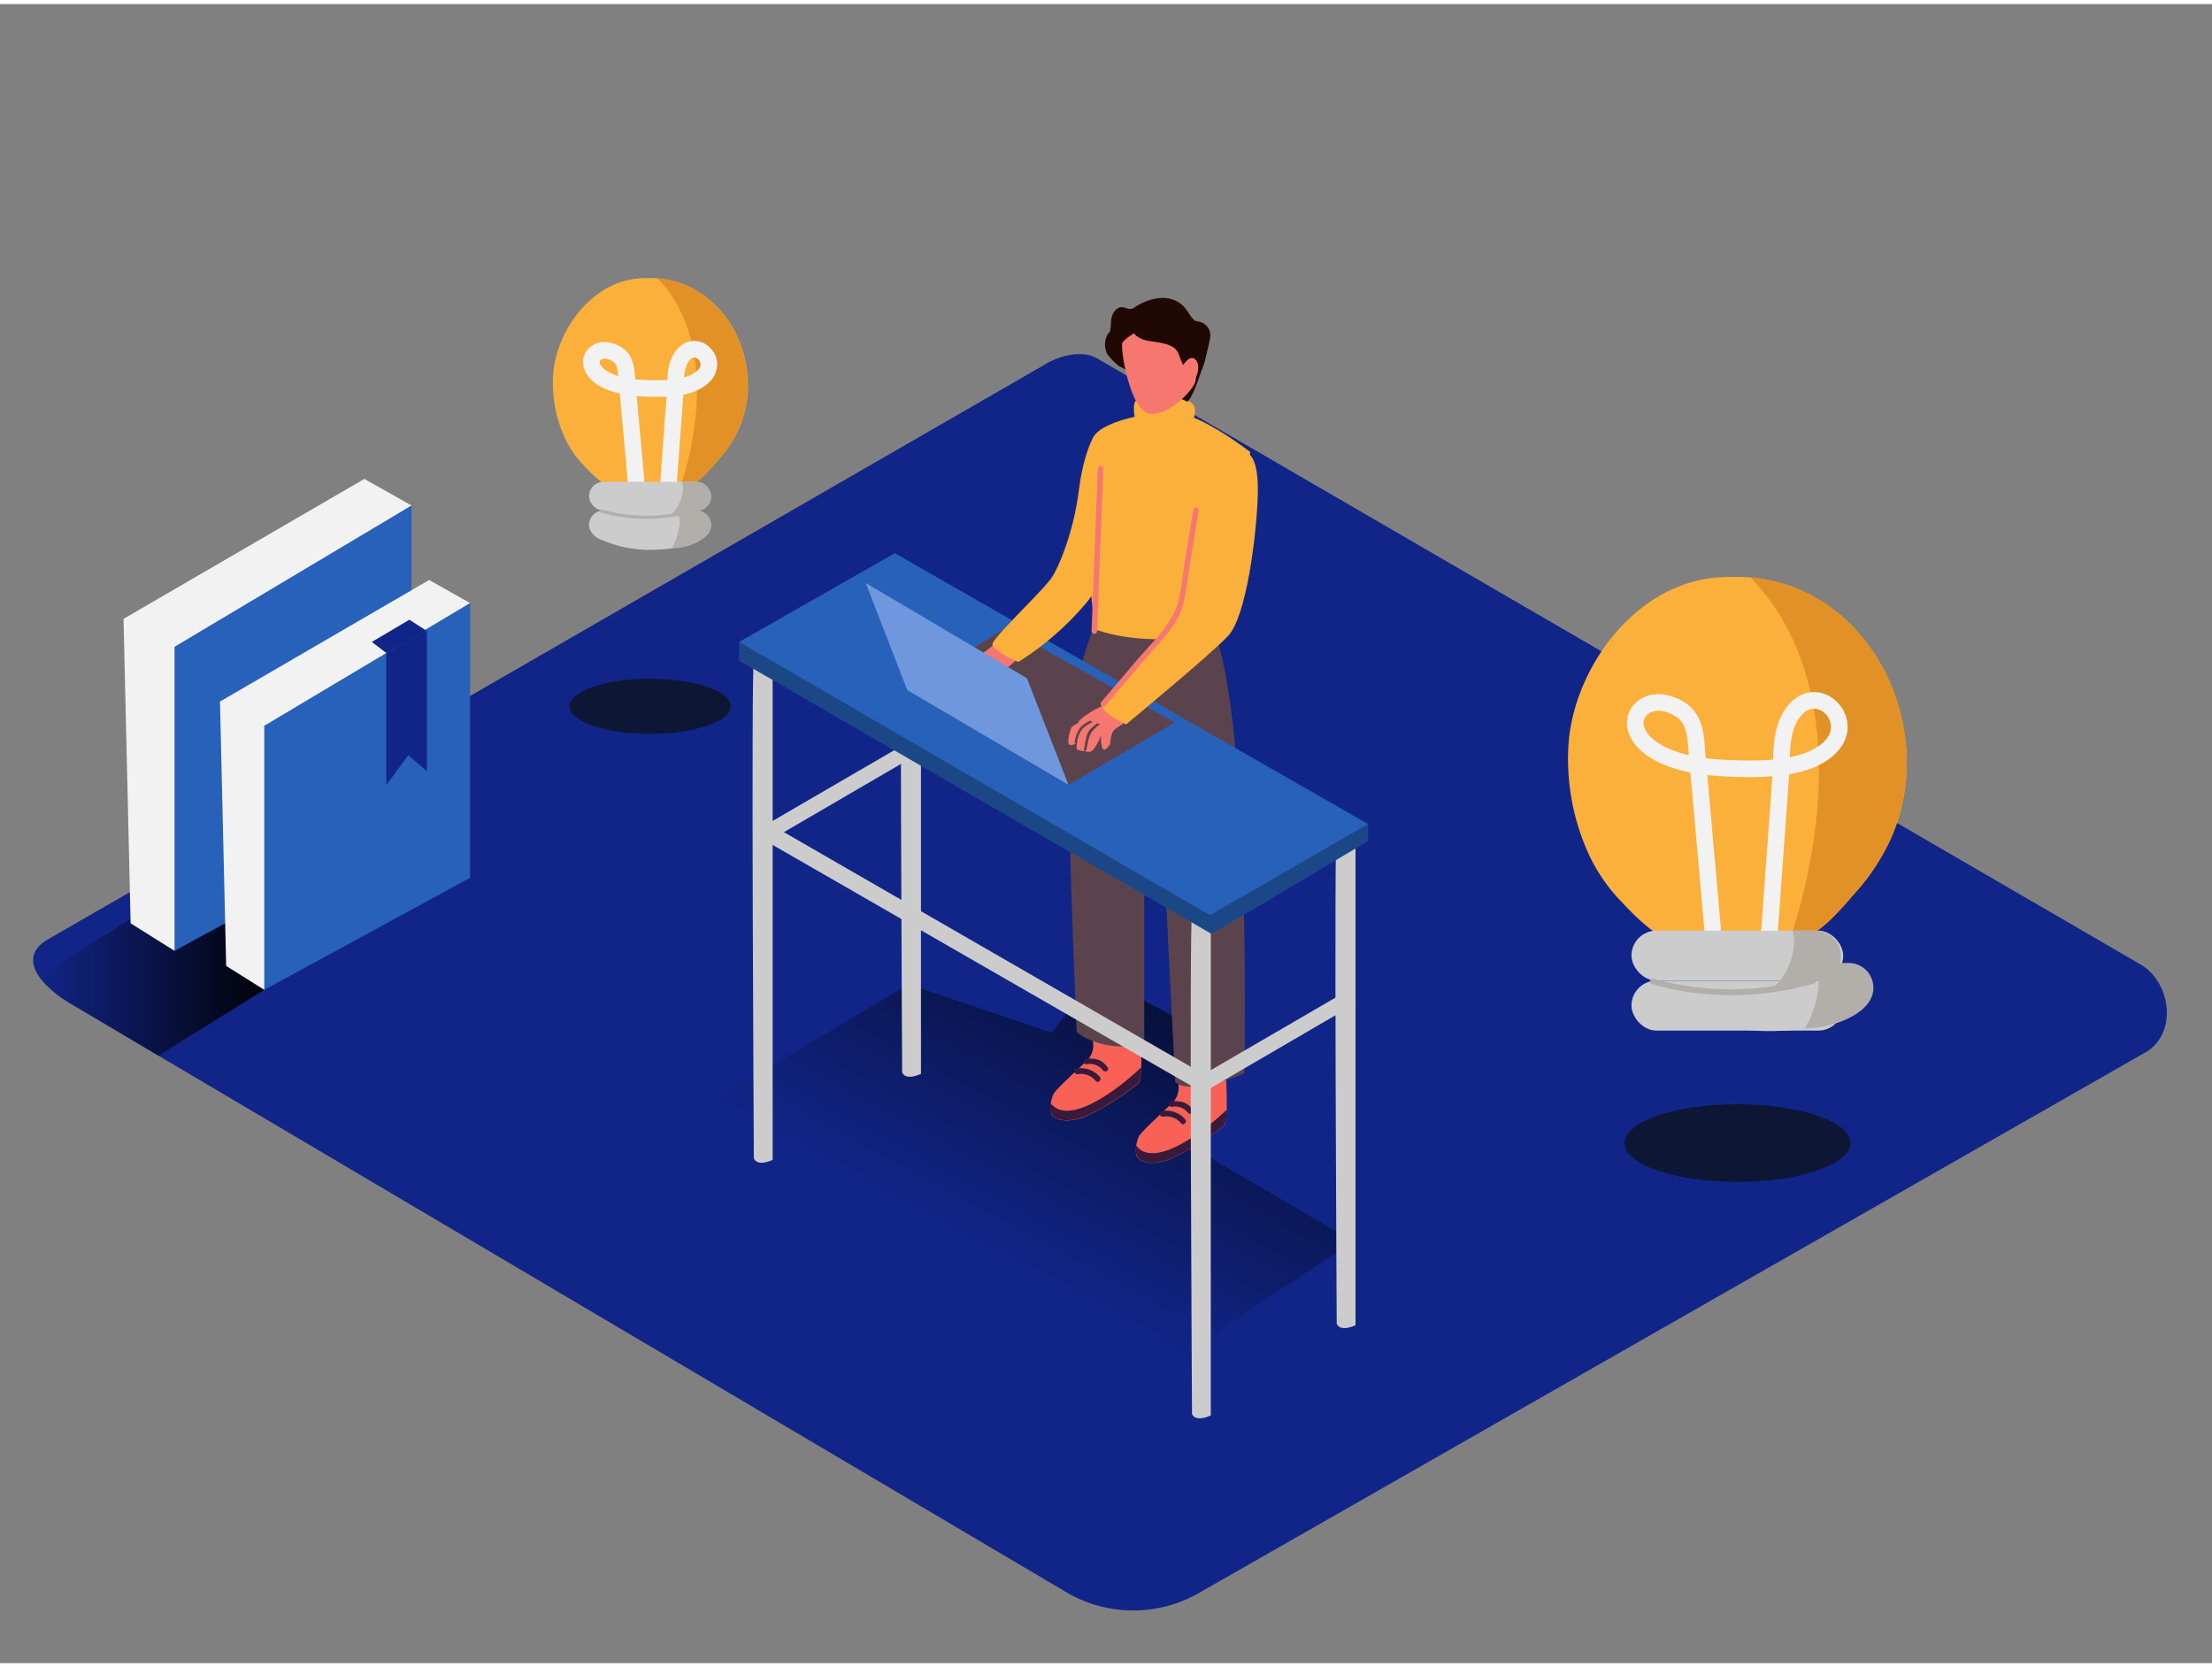 <svg id="Layer_2" data-name="Layer 2" xmlns="http://www.w3.org/2000/svg" xmlns:xlink="http://www.w3.org/1999/xlink" viewBox="0 0 400 300" width="406" height="306" class="illustration styles_illustrationTablet__1DWOa"><rect x="0" y="0" width="400" height="300" fill="#808080" stroke="none"/><defs><linearGradient id="linear-gradient" x1="176.77" y1="224.45" x2="221.78" y2="141.11" gradientUnits="userSpaceOnUse"><stop offset="0" stop-color="#112588"></stop><stop offset="1"></stop></linearGradient><linearGradient id="linear-gradient-2" x1="7.06" y1="176.51" x2="49.97" y2="176.51" xlink:href="#linear-gradient"></linearGradient></defs><title>PP</title><path d="M193.23,287.42,13.5,181.2C7.78,178,2.87,172.71,8.45,169.25l180.37-104c2.71-1.68,6.82-2.78,9.57-1.18L387,173.61c5.72,3.32,6.75,12.6,1,15.93L216.92,287.25A23.9,23.9,0,0,1,193.23,287.42Z" fill="#112588"></path><path d="M164.31,177.24l-43.68,26L205,250.19l39.73-26.47-28-16.33,4.22-19.82s-22.61-11.81-22.61-11.81L190.13,186Z" fill="url(#linear-gradient)"></path><polyline points="47.79 178.25 28.64 190.14 10.89 179.53 7.06 175.82 25.48 164.28 49.98 162.88" fill="url(#linear-gradient-2)"></polyline><path d="M136.32,118.55c-.52,1.39,0,90.16,0,90.16s.42,1.61,3.4.29V119.93Z" fill="#ccc"></path><path d="M241.72,148.45c-.52,1.39,0,90.16,0,90.16s.42,1.61,3.4.29V149.83Z" fill="#ccc"></path><path d="M197.63,187.52a3.92,3.92,0,0,1-.8,3.22c-1.22,1.31-5.86,5.42-6.3,6.31s-1.06,3.32,0,4.16,3.12.94,5.64,0a44.67,44.67,0,0,0,9.73-6.08c1.12-1.22,0-13.75,0-13.75s-6.51-1.59-8.7,0Z" fill="#f96156"></path><path d="M190,198.75a2.59,2.59,0,0,0,.51,2.42c1.06.84,3.12.94,5.64,0a44.67,44.67,0,0,0,9.73-6.08,6,6,0,0,0,.48-2.83C202.17,196.29,193.25,203,190,198.75Z" fill="#391a3a"></path><path d="M200.3,192.29a3.8,3.8,0,0,0-1.56-1.34,5.22,5.22,0,0,0-2.31-.24c-.64,0-.64,1,0,1a3,3,0,0,1,3,1.08C199.82,193.3,200.69,192.8,200.3,192.29Z" fill="#391a3a"></path><path d="M198.88,194a4.47,4.47,0,0,0-4.27-1.5c-.63.13-.36,1.09.27,1a3.47,3.47,0,0,1,3.29,1.25C198.61,195.2,199.31,194.49,198.88,194Z" fill="#391a3a"></path><path d="M213.07,195.18a3.92,3.92,0,0,1-.8,3.22c-1.22,1.31-5.86,5.42-6.3,6.31s-1.06,3.32,0,4.16,3.12.94,5.64,0a44.67,44.67,0,0,0,9.73-6.08c1.12-1.22,0-13.75,0-13.75s-6.51-1.59-8.7,0Z" fill="#f96156"></path><path d="M205.47,206.42a2.59,2.59,0,0,0,.51,2.42c1.06.84,3.12.94,5.64,0a44.67,44.67,0,0,0,9.73-6.08,6,6,0,0,0,.48-2.83C217.6,204,208.69,210.69,205.47,206.42Z" fill="#391a3a"></path><path d="M215.74,200a3.8,3.8,0,0,0-1.56-1.34,5.22,5.22,0,0,0-2.31-.24c-.64,0-.64,1,0,1a3,3,0,0,1,3,1.08C215.26,201,216.13,200.47,215.74,200Z" fill="#391a3a"></path><path d="M214.32,201.68a4.47,4.47,0,0,0-4.27-1.5c-.63.13-.36,1.09.27,1a3.47,3.47,0,0,1,3.29,1.25C214,202.87,214.75,202.16,214.32,201.68Z" fill="#391a3a"></path><path d="M198.94,109.85a67.85,67.85,0,0,0-5.65,25.2c-.22,13.78,1.41,50.81,1.41,50.81s3.82,3.67,12.21,2.38V136.85s2.93,1.09,2.93,3.27,2.68,54.74,2.68,54.74,1.5,2.79,12.48-1.47c0,0,1.5-68.81-6.56-82.32" fill="#5b434d"></path><path d="M215.55,164.76c-.52,1.39,0,90.16,0,90.16s.42,1.61,3.4.29V166.13Z" fill="#ccc"></path><path d="M163.14,103c-.52,1.39,0,90.16,0,90.16s.42,1.61,3.4.29V104.34Z" fill="#ccc"></path><polygon points="165.81 135.72 137.72 152.09 137.72 148.87 163.07 134.13 165.81 135.72" fill="#ccc"></polygon><polyline points="133.67 115.34 133.67 118.71 219.1 168.14 247.39 151.34 247.39 148.26" fill="#2761b9"></polyline><polyline points="133.67 115.34 133.67 118.71 219.1 168.14 247.39 151.34 247.39 148.26" opacity="0.27"></polyline><polygon points="133.67 115.34 161.8 99.29 247.39 148.26 218.8 164.75 133.67 115.34" fill="#2761b9"></polygon><polygon points="138.98 148.14 216.14 192.63 216.14 196.02 138.75 151.49 138.98 148.14" fill="#ccc"></polygon><polygon points="193.22 141.19 212.41 129.92 181.9 112.77 164.06 124.05 193.22 141.19" fill="#5b434d"></polygon><polygon points="245.22 180.68 217.13 197.05 217.13 193.83 242.48 179.09 245.22 180.68" fill="#ccc"></polygon><path d="M198.16,113.11c5.25,1.82,10.61,1.92,16.1,1.6A32.14,32.14,0,0,0,219.7,107c4.69-9.7,6.38-26,6.38-26s-7-5.41-11.64-6.71-14.89,1-16.57,3.81-2.3,15.45,0,33.42C197.93,111.83,198.11,112.8,198.16,113.11Z" fill="#fbb03b"></path><path d="M206.64,76.35c-1.64.35-1.95-4.19-1.25-4.61s8.38-.47,9.56.06c2.59,1.15,0,5,0,5" fill="#fbb03b"></path><path d="M216.5,57.37c-1.48-.26-1.43-2.73-4.18-3.85s-6,.49-7.2,1.36-2.08-.9-3.4.46-.48,3.44-1.25,4.18l-.11.08a3.83,3.83,0,0,0-.11,3.72,11.23,11.23,0,0,0,2.11,2.15l12.33,6.43c1.49-1.05,4.34-11,4.18-12.19A2.6,2.6,0,0,0,216.5,57.37Z" fill="#200904"></path><path d="M203,61.14c-.56.6,1.29,12.5,4.9,12.92s7.88-4.36,8.26-5.78.16-9-1.31-9.76S206.36,57.49,203,61.14Z" fill="#f67770"></path><path d="M204.66,57.71s-.71,2.77,3.61,3.29,4.62,1.49,5.13,3c1,2.85,4,6.16,5-2.39.05-.41-3.06-6.27-6.42-6.73S204.66,57.71,204.66,57.71Z" fill="#200904"></path><path d="M213.78,65.52s1.36-2.34,2.41-1.23.29,3.72-1.13,4.54" fill="#f67770"></path><path d="M181,114.87s-3.52,2.78-4.45,3.34,4,2.16,4.08,2.71,4.82-3.73,4.82-3.73Z" fill="#f67770"></path><polygon points="193.22 141.19 185.7 121.91 156.55 104.68 164.06 124.05 193.22 141.19" fill="#6f97dd"></polygon><path d="M197.86,78.09S196,80.81,195.08,88s-3.41,13.41-4.87,15.67S179.06,115,179.46,115.86s3,2.5,4.69,3.1A52.72,52.72,0,0,0,196.67,108c5-6.37,4.83-17.66,4.83-17.66" fill="#fbb03b"></path><path d="M200.76,133.8a6.23,6.23,0,0,1,.46-2.21,3,3,0,0,1,1-.88,13.31,13.31,0,0,0,1.38-1l3.4-3.6-5.13-.77a39.07,39.07,0,0,1-3.5,2.07c-.23,0-3.5,2-3.34,2.5s2.36-1.18,2.36-1.18a24.54,24.54,0,0,0-3.52,1.93c-.4.47-.92,2.86-.56,3.19s.92,0,1.29-.18-.25,1,.32,1.19a4.11,4.11,0,0,0,1.33.23,1.2,1.2,0,0,0,1.38-.19,7.77,7.77,0,0,0,1.46-2.76s-.13,2.87.69,2.68C200.07,134.71,200.41,134.31,200.76,133.8Z" fill="#f67770"></path><path d="M197.15,129.57a6,6,0,0,0-1.69,1.12,5.31,5.31,0,0,0-1.12,2.77c-.06.28.39.34.44.06a4.44,4.44,0,0,1,1.18-2.69,7.82,7.82,0,0,1,1.63-1A1.83,1.83,0,0,1,197.15,129.57Z" fill="#5b434d"></path><path d="M198.36,130.07A8.8,8.8,0,0,0,197,131.3c-.68.87-.75,2.45-1,3.49-.07.28.38.34.44.06.31-1.29.41-2.75,1.39-3.7.36-.35.74-.69,1.13-1A5.3,5.3,0,0,1,198.36,130.07Z" fill="#5b434d"></path><path d="M225.7,81.36s2,.43,1.74,7.7-2.06,21.69-5.36,25.19-18.44,16-18.44,16-4.69-2-4.32-3.77,16.4-17.59,16.4-17.59S218.15,76.75,225.7,81.36Z" fill="#fbb03b"></path><path d="M198.51,84l-1.12,29.38c0,.64,1,.64,1,0L199.51,84C199.54,83.31,198.54,83.31,198.51,84Z" fill="#f67770"></path><path d="M215.79,91.38l-1.54,9.44c-.52,3.2-.64,6.93-2.22,9.83s-4,5.14-6.06,7.53l-6.81,8c-.42.49.29,1.2.71.71l7.13-8.36c2-2.34,4.4-4.64,5.89-7.35s1.68-6.1,2.17-9.12l1.69-10.39C216.86,91,215.9,90.75,215.79,91.38Z" fill="#f67770"></path><polyline points="74.41 90.67 65.89 85.86 22.34 111.17 23.62 166.22 31.56 171.2" fill="#f2f2f2"></polyline><polygon points="31.56 116.22 31.56 171.2 74.41 147.87 74.41 90.67 31.56 116.22" fill="#2761b9"></polygon><polyline points="85 108.31 77.6 104.14 39.78 126.12 40.9 173.93 47.79 178.25" fill="#f2f2f2"></polyline><polygon points="47.79 130.5 47.79 178.25 85 157.99 85 108.31 47.79 130.5" fill="#2761b9"></polygon><path d="M327,168.18c2.25-.06,6.9-5.7,8.41-7.39a38.79,38.79,0,0,0,6.36-9.55c9.08-19.66-3.08-46-25.72-47.59a41.9,41.9,0,0,0-4.81,0c-14.86.69-26.18,15.49-27.55,29.47a41.39,41.39,0,0,0,3.59,20.57,31.11,31.11,0,0,0,5.63,8.32c1.61,1.7,6.44,6.93,8.93,6.87Z" fill="#fbb03b"></path><path d="M316.51,103.68c15.7,16,14.44,42.79,7.47,64.57l3-.08c2.25-.06,6.9-5.7,8.41-7.39a38.79,38.79,0,0,0,6.36-9.55C350.82,131.7,338.86,105.55,316.51,103.68Z" fill="#e29127"></path><path d="M319.84,169.65,322,139.74c.28-3.76-.21-8.11,2.09-11.44,4.13-6,11.32.57,7.36,5.5s-13.76,4.61-19.4,4.37c-15.63-.67-18.48-8.06-15.06-10.9,2-1.64,4.75-1,6.76.21,3,1.83,2.89,5.45,3.17,8.53s.54,5.94.8,8.91q.85,9.52,1.68,19l.5,5.69" fill="none" stroke="#f2f2f2" stroke-miterlimit="10" stroke-width="3"></path><rect x="295.02" y="167.56" width="38.29" height="9.03" rx="4.52" ry="4.52" transform="translate(628.33 344.14) rotate(180)" fill="#ccc"></rect><rect x="295.02" y="176.59" width="38.29" height="9.03" rx="4.52" ry="4.52" transform="translate(628.33 362.21) rotate(-180)" fill="#ccc"></rect><path d="M328.8,167.56h-4.66c1,3-.75,8-3.27,10A52.66,52.66,0,0,1,299,176.25a.5.5,0,0,0-.27,1,53.75,53.75,0,0,0,29.28-.14.46.46,0,0,0,.35-.41l.44-.07a4.52,4.52,0,0,0,0-9Z" fill="#b2afab"></path><path d="M302.67,181.77s7.17,4.16,18.21,3.93,15.72-3.93,15.72-3.93" fill="#ccc"></path><path d="M334.26,173.39h-6.47c2.44,2.26.34,9-1.42,11.86l1.33-.11c2.49,0,11-2.09,11.07-7.23A4.48,4.48,0,0,0,334.26,173.39Z" fill="#b2afab"></path><path d="M125,86.75c1.29,0,4-3.28,4.85-4.26a22.34,22.34,0,0,0,3.66-5.5c5.23-11.32-1.78-26.51-14.81-27.41a24.13,24.13,0,0,0-2.77,0c-8.56.4-15.08,8.92-15.87,17a23.84,23.84,0,0,0,2.07,11.85,17.92,17.92,0,0,0,3.24,4.79c.93,1,3.71,4,5.14,4Z" fill="#fbb03b"></path><path d="M118.9,49.6c9,9.22,8.31,24.64,4.3,37.19l1.75,0c1.29,0,4-3.28,4.85-4.26a22.34,22.34,0,0,0,3.66-5.5C138.66,65.74,131.77,50.68,118.9,49.6Z" fill="#e29127"></path><path d="M120.82,87.59l1.26-17.22c.16-2.16-.12-4.67,1.2-6.59,2.38-3.45,6.52.33,4.24,3.17s-7.92,2.65-11.17,2.51c-9-.38-10.64-4.64-8.68-6.28,1.13-.94,2.74-.58,3.89.12,1.73,1.05,1.66,3.14,1.83,4.91s.31,3.42.46,5.13q.49,5.48,1,11l.29,3.28" fill="none" stroke="#f2f2f2" stroke-miterlimit="10" stroke-width="3"></path><rect x="106.52" y="86.39" width="22.06" height="5.2" rx="2.6" ry="2.6" transform="translate(235.1 177.98) rotate(180)" fill="#ccc"></rect><rect x="106.52" y="91.59" width="22.06" height="5.2" rx="2.6" ry="2.6" transform="translate(235.1 188.38) rotate(-180)" fill="#ccc"></rect><path d="M126,86.39h-2.68c.6,1.71-.43,4.61-1.89,5.79a30.33,30.33,0,0,1-12.59-.78.29.29,0,0,0-.15.56,31,31,0,0,0,16.86-.08.26.26,0,0,0,.2-.24l.25,0a2.6,2.6,0,0,0,0-5.2Z" fill="#b2afab"></path><path d="M107.78,96.41a21.56,21.56,0,0,0,10.49,2.26c6.36-.14,9.06-2.26,9.06-2.26" fill="#ccc"></path><path d="M126,91.59h-3.73c1.4,1.3.2,5.19-.82,6.83l.77-.06c1.44,0,6.31-1.2,6.38-4.17A2.58,2.58,0,0,0,126,91.59Z" fill="#b2afab"></path><ellipse cx="117.56" cy="126.98" rx="14.57" ry="4.99" fill="#0d1735"></ellipse><ellipse cx="314.19" cy="205.96" rx="20.43" ry="7.02" fill="#0d1735"></ellipse><polygon points="69.86 117.34 69.86 141.19 73.83 135.84 77.18 138.69 77.18 113.36 69.86 117.34" fill="#112588"></polygon><polygon points="77.18 113.36 74.03 111.32 67.24 115.34 69.86 117.34 77.18 113.36" fill="#112588"></polygon></svg>